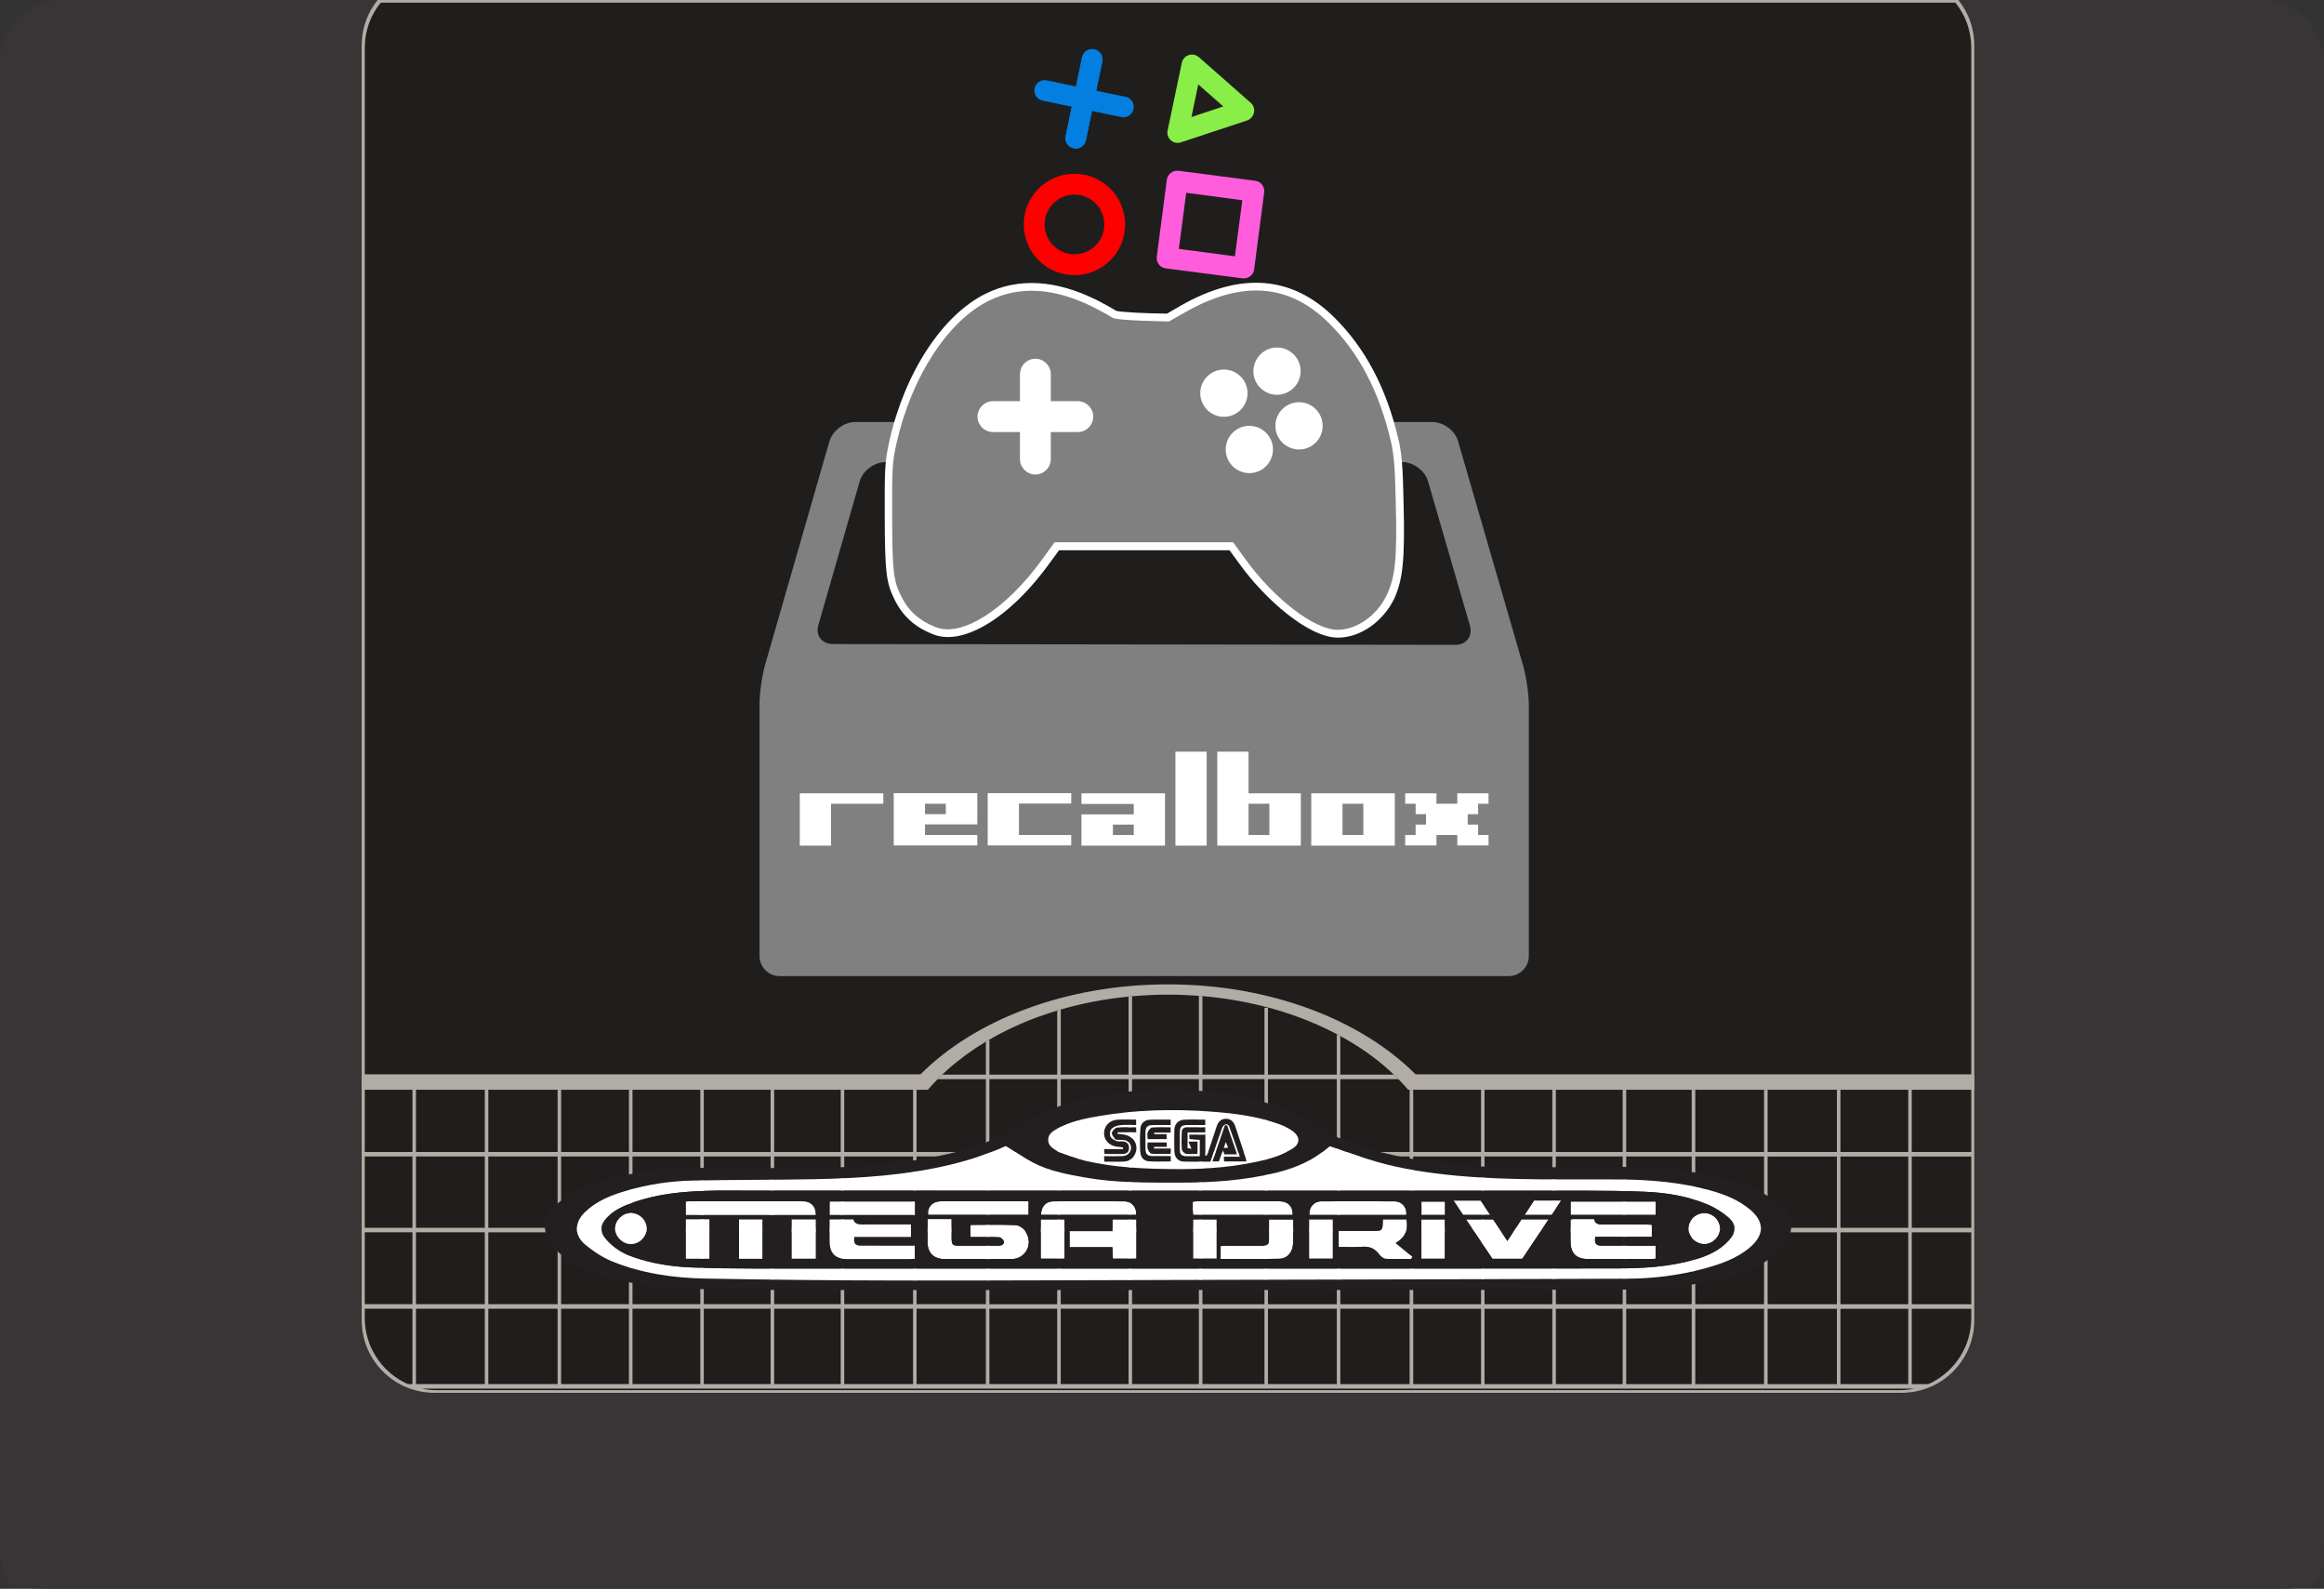 <?xml version="1.0" encoding="UTF-8" standalone="no"?>
<!-- Created with Inkscape (http://www.inkscape.org/) -->

<svg
   xmlns:dc="http://purl.org/dc/elements/1.1/"
   xmlns:cc="http://creativecommons.org/ns#"
   xmlns:rdf="http://www.w3.org/1999/02/22-rdf-syntax-ns#"
   xmlns:svg="http://www.w3.org/2000/svg"
   xmlns="http://www.w3.org/2000/svg"
   xmlns:sodipodi="http://sodipodi.sourceforge.net/DTD/sodipodi-0.dtd"
   xmlns:inkscape="http://www.inkscape.org/namespaces/inkscape"
   id="svg2"
   version="1.1"
   inkscape:version="0.91 r13725"
   xml:space="preserve"
   width="170.34"
   height="116.433"
   viewBox="0 0 170.34 116.433"
   sodipodi:docname="game.svg"><rect x="0" y="0" width="170.34" height="116.433" fill="#333333" stroke="none"/><defs
     id="defs6"><clipPath
       clipPathUnits="userSpaceOnUse"
       id="clipPath16"><path
         d="m 0,93.146 136.272,0 L 136.272,0 0,0 0,93.146 Z"
         id="path18"
         inkscape:connector-curvature="0" /></clipPath><clipPath
       clipPathUnits="userSpaceOnUse"
       id="clipPath40"><path
         d="m 31.948,29.258 73.084,0 0,-11.742 -73.084,0 0,11.742 z"
         id="path42"
         inkscape:connector-curvature="0" /></clipPath></defs><sodipodi:namedview
     pagecolor="#ffffff"
     bordercolor="#666666"
     borderopacity="1"
     objecttolerance="10"
     gridtolerance="10"
     guidetolerance="10"
     inkscape:pageopacity="0"
     inkscape:pageshadow="2"
     inkscape:window-width="1920"
     inkscape:window-height="1027"
     id="namedview4"
     showgrid="false"
     inkscape:zoom="2.0269254"
     inkscape:cx="85.169997"
     inkscape:cy="-40.455362"
     inkscape:window-x="-8"
     inkscape:window-y="-8"
     inkscape:window-maximized="1"
     inkscape:current-layer="g10" /><g
     id="g10"
     inkscape:groupmode="layer"
     inkscape:label="game"
     transform="matrix(1.25,0,0,-1.25,0,116.433)"><g
       id="g12"><g
         id="g14"
         clip-path="url(#clipPath16)"><g
           id="g20"
           transform="translate(132.561,1e-4)"><path
             d="m 0,0 -128.849,0 c -3.712,0 -3.712,0 -3.712,3.712 l 0,85.722 c 0,2.042 1.671,3.712 3.712,3.712 L 0,93.146 c 2.041,0 3.712,-1.67 3.712,-3.712 l 0,-85.722 C 3.712,-0.066 3.712,0 0,0"
             style="fill:#393536;fill-opacity:1;fill-rule:nonzero;stroke:none"
             id="path22"
             inkscape:connector-curvature="0" /></g><g
           id="g24"
           transform="translate(115.77,90.495)"><path
             d="m 0,0 0,-74.764 c 0,-1.605 -0.901,-3.008 -2.223,-3.73 -0.191,-0.102 -0.389,-0.19 -0.594,-0.265 -0.446,-0.159 -0.927,-0.247 -1.425,-0.247 l -86.076,0 c -0.498,0 -0.979,0.088 -1.425,0.247 -0.205,0.075 -0.403,0.163 -0.593,0.265 -1.322,0.722 -2.224,2.125 -2.224,3.73 l 0,74.764 c 0,1 0.35,1.923 0.937,2.651 l 92.686,0 C -0.35,1.923 0,1 0,0"
             style="fill:#201e1d;fill-opacity:1;fill-rule:nonzero;stroke:none"
             id="path26"
             inkscape:connector-curvature="0" /></g><g
           id="g28"
           transform="translate(112.1,25.611)"><path
             d="m 0,0 0,3.648 -0.205,0 0,-3.648 -3.977,0 0,3.648 -0.205,0 0,-3.648 -4.065,0 0,3.648 -0.209,0 0,-3.648 -4.033,0 0,3.648 -0.209,0 0,-3.648 -3.842,0 0,3.648 -0.205,0 0,-3.648 -3.92,0 0,3.648 -0.205,0 0,-3.648 -3.977,0 0,3.648 -0.205,0 0,-3.648 -3.977,0 0,3.648 -0.209,0 0,-3.648 -4.065,0 0,4.27 3.404,0 c -0.084,0.089 -0.173,0.177 -0.265,0.265 l -3.139,0 0,2.263 c -0.067,0.039 -0.134,0.074 -0.205,0.109 l 0,-2.372 -4.037,0 0,3.921 -0.205,0 0,-3.921 -3.637,0 0,4.603 c -0.071,0.003 -0.138,0.01 -0.209,0.014 l 0,-4.617 -3.917,0 0,4.592 c -0.067,-0.003 -0.137,-0.01 -0.205,-0.017 l 0,-4.575 -3.976,0 0,3.818 C -49.97,8.332 -50.041,8.311 -50.108,8.289 l 0,-3.754 -3.977,0 0,2.054 c -0.07,-0.039 -0.138,-0.081 -0.205,-0.12 l 0,-1.934 -2.563,0 c -0.091,-0.088 -0.18,-0.176 -0.265,-0.265 l 2.828,0 0,-4.27 -4.065,0 0,3.648 -0.205,0 0,-3.648 -4.037,0 0,3.648 -0.205,0 0,-3.648 -3.902,0 0,3.648 -0.209,0 0,-3.648 -3.917,0 0,3.648 -0.205,0 0,-3.648 -3.977,0 0,3.648 -0.208,0 0,-3.648 -3.977,0 0,3.648 -0.205,0 0,-3.648 -4.065,0 0,3.648 -0.205,0 0,-3.648 -4.037,0 0,3.648 -0.205,0 0,-3.648 -2.796,0 0,64.739 c 0,0.997 0.346,1.916 0.933,2.641 l 92.333,0 C 3.143,66.655 3.489,65.736 3.489,64.739 L 3.489,0 0,0 Z m 3.489,-4.447 -3.489,0 0,4.182 3.489,0 0,-4.182 z m 0,-4.479 -3.489,0 0,4.214 3.489,0 0,-4.214 z m 0,-0.816 c 0,-1.598 -0.898,-2.998 -2.213,-3.716 -0.102,-0.056 -0.208,-0.106 -0.318,-0.152 l -0.958,0 0,4.419 3.489,0 0,-0.551 z m -3.694,-3.868 -3.977,0 0,4.419 3.977,0 0,-4.419 z m -3.977,13.345 3.977,0 0,-4.182 -3.977,0 0,4.182 z m 3.977,-8.661 -3.977,0 0,4.214 3.977,0 0,-4.214 z m -4.182,-4.684 -4.065,0 0,4.419 4.065,0 0,-4.419 z m -4.065,13.345 4.065,0 0,-4.182 -4.065,0 0,4.182 z m 4.065,-8.661 -4.065,0 0,4.214 4.065,0 0,-4.214 z m -4.274,-4.684 -4.033,0 0,4.419 4.033,0 0,-4.419 z m -4.033,13.345 4.033,0 0,-4.182 -4.033,0 0,4.182 z m 4.033,-8.661 -4.033,0 0,4.214 4.033,0 0,-4.214 z m -4.242,-4.684 -3.842,0 0,4.419 3.842,0 0,-4.419 z m -3.842,13.345 3.842,0 0,-4.182 -3.842,0 0,4.182 z m 3.842,-8.661 -3.842,0 0,4.214 3.842,0 0,-4.214 z m -4.047,-4.684 -3.92,0 0,4.419 3.92,0 0,-4.419 z m -3.92,13.345 3.92,0 0,-4.182 -3.92,0 0,4.182 z m 3.92,-8.661 -3.92,0 0,4.214 3.92,0 0,-4.214 z m -4.125,-4.684 -3.977,0 0,4.419 3.977,0 0,-4.419 z m -3.977,13.345 3.977,0 0,-4.182 -3.977,0 0,4.182 z m 3.977,-8.661 -3.977,0 0,4.214 3.977,0 0,-4.214 z m -4.182,-4.684 -3.977,0 0,4.419 3.977,0 0,-4.419 z m -3.977,13.345 3.977,0 0,-4.182 -3.977,0 0,4.182 z m 3.977,-8.661 -3.977,0 0,4.214 3.977,0 0,-4.214 z m -4.186,-4.684 -4.065,0 0,4.419 4.065,0 0,-4.419 z m -4.065,13.345 4.065,0 0,-4.182 -4.065,0 0,4.182 z m 4.065,-8.661 -4.065,0 0,4.214 4.065,0 0,-4.214 z m -4.27,-4.684 -4.037,0 0,4.419 4.037,0 0,-4.419 z m 0,4.684 -4.037,0 0,4.214 4.037,0 0,-4.214 z m -4.037,13.196 4.037,0 0,-4.27 -4.037,0 0,4.27 z m 4.037,-8.717 -4.037,0 0,4.182 4.037,0 0,-4.182 z m -4.242,-9.163 -3.637,0 0,4.419 3.637,0 0,-4.419 z m 0,4.684 -3.637,0 0,4.214 3.637,0 0,-4.214 z m -3.637,13.196 3.637,0 0,-4.27 -3.637,0 0,4.27 z m 3.637,-8.717 -3.637,0 0,4.182 3.637,0 0,-4.182 z m -3.846,-9.163 -3.917,0 0,4.419 3.917,0 0,-4.419 z m 0,4.684 -3.917,0 0,4.214 3.917,0 0,-4.214 z m -3.917,13.196 3.917,0 0,-4.27 -3.917,0 0,4.27 z m 3.917,-8.717 -3.917,0 0,4.182 3.917,0 0,-4.182 z m -4.122,-9.163 -3.977,0 0,4.419 3.977,0 0,-4.419 z m 0,4.684 -3.977,0 0,4.214 3.977,0 0,-4.214 z m -3.976,13.196 3.977,0 0,-4.27 -3.977,0 0,4.27 z m 3.976,-8.717 -3.977,0 0,4.182 3.977,0 0,-4.182 z m -4.185,-9.163 -3.977,0 0,4.419 3.977,0 0,-4.419 z m 0,4.684 -3.977,0 0,4.214 3.977,0 0,-4.214 z m -3.977,13.196 3.977,0 0,-4.27 -3.977,0 0,4.27 z m 3.977,-8.717 -3.977,0 0,4.182 3.977,0 0,-4.182 z m -4.182,-9.163 -4.065,0 0,4.419 4.065,0 0,-4.419 z m -4.065,13.345 4.065,0 0,-4.182 -4.065,0 0,4.182 z m 4.065,-8.661 -4.065,0 0,4.214 4.065,0 0,-4.214 z m -4.27,-4.684 -4.037,0 0,4.419 4.037,0 0,-4.419 z m -4.037,13.345 4.037,0 0,-4.182 -4.037,0 0,4.182 z m 4.037,-8.661 -4.037,0 0,4.214 4.037,0 0,-4.214 z m -4.242,-4.684 -3.903,0 0,4.419 3.903,0 0,-4.419 z m -3.902,13.345 3.903,0 0,-4.182 -3.903,0 0,4.182 z m 3.902,-8.661 -3.903,0 0,4.214 3.903,0 0,-4.214 z m -4.111,-4.684 -3.917,0 0,4.419 3.917,0 0,-4.419 z m -3.917,13.345 3.917,0 0,-4.182 -3.917,0 0,4.182 z m 3.917,-8.661 -3.917,0 0,4.214 3.917,0 0,-4.214 z m -4.122,-4.684 -3.977,0 0,4.419 3.977,0 0,-4.419 z m -3.977,13.345 3.977,0 0,-4.182 -3.977,0 0,4.182 z m 3.977,-8.661 -3.977,0 0,4.214 3.977,0 0,-4.214 z m -4.185,-4.684 -3.977,0 0,4.419 3.977,0 0,-4.419 z m -3.977,13.345 3.977,0 0,-4.182 -3.977,0 0,4.182 z m 3.977,-8.661 -3.977,0 0,4.214 3.977,0 0,-4.214 z m -4.182,-4.684 -4.065,0 0,4.419 4.065,0 0,-4.419 z m -4.065,13.345 4.065,0 0,-4.182 -4.065,0 0,4.182 z m 4.065,-8.661 -4.065,0 0,4.214 4.065,0 0,-4.214 z m 78.667,-5.041 -85.751,0 c -0.297,0 -0.59,0.032 -0.87,0.092 l 87.49,0 c -0.279,-0.06 -0.572,-0.092 -0.869,-0.092 m -82.937,0.357 -4.037,0 0,4.419 4.037,0 0,-4.419 z m -4.037,13.345 4.037,0 0,-4.182 -4.037,0 0,4.182 z m 4.037,-8.661 -4.037,0 0,4.214 4.037,0 0,-4.214 z m -4.242,4.479 -2.796,0 0,4.182 2.796,0 0,-4.182 z m 0,-4.479 -2.796,0 0,4.214 2.796,0 0,-4.214 z m 0,-4.684 -0.265,0 c -0.11,0.046 -0.216,0.096 -0.318,0.152 -1.315,0.718 -2.213,2.118 -2.213,3.716 l 0,0.551 2.796,0 0,-4.419 z m 90.647,81.145 -92.687,0 c -0.587,-0.728 -0.937,-1.651 -0.937,-2.651 l 0,-74.764 c 0,-1.605 0.902,-3.008 2.224,-3.73 0.191,-0.102 0.389,-0.19 0.594,-0.265 0.445,-0.159 0.926,-0.247 1.424,-0.247 l 86.076,0 c 0.499,0 0.98,0.088 1.425,0.247 0.205,0.075 0.403,0.163 0.594,0.265 1.322,0.722 2.223,2.125 2.223,3.73 l 0,74.764 c 0,1 -0.35,1.923 -0.936,2.651"
             style="fill:#b1ada6;fill-opacity:1;fill-rule:nonzero;stroke:none"
             id="path30"
             inkscape:connector-curvature="0" /></g><g
           id="g32"
           transform="translate(115.77,30.164)"><path
             d="m 0,0 0,-0.905 -33.2,0 c -0.181,0.212 -0.371,0.421 -0.573,0.622 -0.085,0.089 -0.173,0.177 -0.265,0.265 -0.113,0.106 -0.23,0.212 -0.346,0.318 -0.813,0.725 -1.754,1.379 -2.793,1.945 -0.067,0.039 -0.134,0.074 -0.205,0.109 -2.241,1.188 -4.938,1.98 -7.879,2.231 -0.071,0.003 -0.138,0.01 -0.209,0.014 -0.594,0.046 -1.198,0.071 -1.81,0.071 -0.714,0 -1.417,-0.032 -2.107,-0.096 -0.067,-0.003 -0.138,-0.01 -0.205,-0.017 -1.389,-0.135 -2.722,-0.393 -3.977,-0.757 -0.07,-0.021 -0.141,-0.042 -0.208,-0.064 -1.45,-0.431 -2.786,-1.007 -3.977,-1.7 -0.071,-0.039 -0.138,-0.081 -0.205,-0.12 -0.813,-0.488 -1.555,-1.029 -2.216,-1.616 -0.117,-0.106 -0.234,-0.212 -0.347,-0.318 -0.092,-0.088 -0.18,-0.176 -0.265,-0.265 -0.201,-0.201 -0.392,-0.41 -0.573,-0.622 l -33.2,0 0,0.905 32.766,0 c 3.181,3.185 8.494,5.274 14.514,5.274 6.02,0 11.333,-2.089 14.515,-5.274 L 0,0 Z"
             style="fill:#b1ada6;fill-opacity:1;fill-rule:nonzero;stroke:none"
             id="path34"
             inkscape:connector-curvature="0" /></g><g
           id="g36"><g
             id="g38" /><g
             id="g44"><g
               clip-path="url(#clipPath40)"
               id="g46"><g
                 transform="translate(34.325,20.171)"
                 id="g48"><path
                   d="m 0,0 c 0.478,-0.393 1.019,-0.751 1.589,-0.982 1.729,-0.697 3.56,-0.962 5.409,-0.998 3.779,-0.072 7.559,-0.11 11.339,-0.115 6.167,-0.007 12.335,0.024 18.502,0.039 8.072,0.02 16.145,0.035 24.217,0.067 1.528,0.006 3.044,0.187 4.524,0.588 0.971,0.264 1.922,0.58 2.71,1.252 0.836,0.713 0.856,1.487 0.024,2.195 C 67.63,2.629 66.812,2.95 65.961,3.186 64.236,3.665 62.468,3.813 60.687,3.829 57.46,3.857 54.23,3.75 51.009,4.058 c -1.558,0.15 -3.105,0.376 -4.611,0.808 -0.906,0.26 -1.791,0.591 -2.73,0.905 10e-4,0 10e-4,0.001 10e-4,0.001 -0.004,0 -0.043,-0.015 -0.074,-0.041 C 42.697,4.958 41.647,4.502 40.504,4.224 38.623,3.766 36.713,3.639 34.784,3.642 32.948,3.645 31.112,3.62 29.294,3.945 28.258,4.131 27.216,4.314 26.273,4.807 25.729,5.092 25.22,5.442 24.659,5.785 24.673,5.789 24.636,5.782 24.601,5.767 23.567,5.308 22.497,4.958 21.397,4.694 18.798,4.072 16.15,3.902 13.492,3.846 11.077,3.796 8.66,3.817 6.244,3.763 4.939,3.734 3.648,3.534 2.391,3.165 1.507,2.905 0.65,2.57 -0.028,1.912 -0.653,1.305 -0.668,0.549 0,0 m 27.138,6.144 c 0.004,-0.352 0.29,-0.499 0.541,-0.661 0.033,-0.021 0.067,-0.04 0.104,-0.052 0.519,-0.175 1.029,-0.392 1.561,-0.514 1.674,-0.383 3.38,-0.482 5.606,-0.482 1.383,0.008 3.272,0.104 5.114,0.602 0.468,0.127 0.932,0.324 1.351,0.568 0.529,0.31 0.518,0.747 0.008,1.094 -0.229,0.156 -0.487,0.28 -0.748,0.375 C 39.329,7.561 37.918,7.721 36.504,7.82 34.358,7.969 32.219,7.907 30.094,7.542 29.257,7.398 28.424,7.228 27.671,6.807 27.41,6.662 27.134,6.497 27.138,6.144 M 43.012,6.899 C 44.424,6.002 45.997,5.549 47.604,5.206 49.516,4.797 51.459,4.594 53.412,4.562 55.585,4.528 57.76,4.55 59.934,4.568 62.182,4.586 64.415,4.463 66.606,3.921 67.754,3.637 68.862,3.242 69.831,2.534 70.344,2.16 70.73,1.708 70.705,1.023 70.69,0.599 70.499,0.245 70.248,-0.082 c -0.475,-0.619 -1.136,-0.975 -1.821,-1.3 -1.221,-0.58 -2.531,-0.8 -3.852,-0.995 -2.249,-0.331 -4.514,-0.246 -6.772,-0.257 -5.085,-0.025 -10.169,-0.014 -15.254,-0.016 -2.803,-0.002 -5.606,0 -8.409,0 l 0,-0.004 c -6.805,0 -13.611,-0.005 -20.416,0.002 -2.397,0.002 -4.794,0.002 -7.19,0.056 -2.013,0.045 -4.012,0.255 -5.928,0.929 -0.728,0.256 -1.44,0.572 -2.03,1.089 -0.23,0.202 -0.446,0.434 -0.618,0.686 -0.536,0.785 -0.424,1.606 0.298,2.226 0.639,0.548 1.388,0.902 2.174,1.188 1.676,0.611 3.422,0.905 5.19,0.962 2.075,0.067 4.154,0.022 6.231,0.009 2.768,-0.018 5.527,0.104 8.255,0.593 1.937,0.348 3.797,0.906 5.494,1.971 1.709,1.072 3.618,1.619 5.618,1.858 1.618,0.194 3.24,0.214 4.862,0.105 2.473,-0.167 4.82,-0.78 6.932,-2.121"
                   style="fill:#231f20;fill-opacity:1;fill-rule:nonzero;stroke:none"
                   id="path50"
                   inkscape:connector-curvature="0" /></g><g
                 transform="translate(35.552,20.485)"
                 id="g52"><path
                   d="m 0,0 c 0.417,-0.473 0.929,-0.807 1.527,-1.016 1.103,-0.385 2.244,-0.574 3.405,-0.623 1.197,-0.05 2.396,-0.065 3.594,-0.066 8.13,-0.006 16.26,-0.003 24.391,-0.003 l 3.625,0 c 7.57,10e-4 15.14,-0.003 22.709,0.008 1.537,0.003 3.069,0.09 4.562,0.515 0.767,0.219 1.472,0.535 2.015,1.137 0.428,0.474 0.44,0.929 -0.04,1.34 C 65.435,1.594 65.024,1.855 64.597,2.037 63.431,2.534 62.189,2.738 60.93,2.793 59.724,2.845 58.516,2.857 57.308,2.857 41.057,2.862 24.806,2.86 8.555,2.86 7.665,2.86 6.775,2.88 5.887,2.85 4.417,2.801 2.958,2.662 1.559,2.159 0.981,1.951 0.426,1.706 0.006,1.239 -0.372,0.818 -0.375,0.424 0,0 M 23.432,5.471 C 23.993,5.128 24.502,4.778 25.046,4.493 25.99,4 27.031,3.817 28.067,3.631 c 1.818,-0.325 3.654,-0.3 5.49,-0.302 1.929,-0.004 3.839,0.123 5.721,0.581 1.142,0.278 2.192,0.734 3.09,1.507 0.031,0.027 0.07,0.042 0.075,0.042 0,0 -10e-4,-0.002 -0.002,-0.002 C 43.38,5.144 44.265,4.812 45.171,4.553 46.677,4.12 48.224,3.894 49.782,3.744 53.003,3.436 56.233,3.543 59.46,3.515 61.241,3.499 63.009,3.351 64.734,2.873 65.585,2.636 66.403,2.315 67.087,1.732 67.919,1.024 67.9,0.251 67.063,-0.462 66.275,-1.135 65.325,-1.451 64.354,-1.715 62.873,-2.116 61.357,-2.297 59.829,-2.303 51.757,-2.335 43.685,-2.349 35.613,-2.37 29.445,-2.385 23.277,-2.415 17.11,-2.409 c -3.78,0.005 -7.56,0.043 -11.339,0.115 -1.848,0.036 -3.68,0.301 -5.409,0.999 -0.57,0.23 -1.111,0.588 -1.589,0.981 -0.668,0.549 -0.652,1.305 -0.028,1.912 0.678,0.659 1.535,0.993 2.419,1.253 1.257,0.369 2.549,0.569 3.853,0.598 2.416,0.054 4.833,0.033 7.248,0.083 2.658,0.056 5.306,0.226 7.905,0.848 1.101,0.264 2.17,0.615 3.205,1.073 0.034,0.015 0.071,0.022 0.057,0.018"
                   style="fill:#ffffff;fill-opacity:1;fill-rule:nonzero;stroke:none"
                   id="path54"
                   inkscape:connector-curvature="0" /></g><g
                 transform="translate(99.94,20.211)"
                 id="g56"><path
                   d="M 0,0 C -0.495,-0.002 -0.932,0.424 -0.936,0.912 -0.939,1.398 -0.504,1.821 -0.002,1.819 0.504,1.817 0.927,1.396 0.917,0.901 0.908,0.417 0.486,0.002 0,0"
                   style="fill:#ffffff;fill-opacity:1;fill-rule:nonzero;stroke:none"
                   id="path58"
                   inkscape:connector-curvature="0" /></g><path
                 d="m 97.086,21.921 -4.99,0 0,0.786 4.99,0 0,-0.786 z"
                 style="fill:#ffffff;fill-opacity:1;fill-rule:nonzero;stroke:none"
                 id="path60"
                 inkscape:connector-curvature="0" /><g
                 transform="translate(93.475,21.678)"
                 id="g62"><path
                   d="m 0,0 c 0.061,-0.342 0.335,-0.317 0.6,-0.316 0.802,0.002 1.604,0.001 2.405,-0.001 0.123,0 0.246,-0.012 0.379,-0.02 l 0,-0.705 -3.316,0 c -0.063,-0.39 0.034,-0.516 0.378,-0.517 0.917,-0.005 1.835,-0.002 2.753,-0.003 l 0.405,0 0,-0.763 C 3.516,-2.331 3.415,-2.344 3.313,-2.344 c -1.217,-0.001 -2.434,-0.004 -3.651,0 -0.726,0.003 -1.051,0.342 -1.047,1.074 0.002,0.411 0,0.823 0,1.24 0.055,0.013 0.091,0.029 0.127,0.029 C -0.852,0.001 -0.446,0 0,0"
                   style="fill:#ffffff;fill-opacity:1;fill-rule:nonzero;stroke:none"
                   id="path64"
                   inkscape:connector-curvature="0" /></g><g
                 transform="translate(89.952,22.767)"
                 id="g66"><path
                   d="M 0,0 1.592,0 C 1.387,-0.31 1.209,-0.577 1.031,-0.848 l -1.587,0 C -0.35,-0.534 -0.175,-0.266 0,0"
                   style="fill:#ffffff;fill-opacity:1;fill-rule:nonzero;stroke:none"
                   id="path68"
                   inkscape:connector-curvature="0" /></g><g
                 transform="translate(89.219,21.665)"
                 id="g70"><path
                   d="M 0,0 1.589,0 C 1.058,-0.796 0.553,-1.552 0.042,-2.317 l -1.749,0 c -0.507,0.757 -1.014,1.513 -1.548,2.311 l 1.588,0 C -1.41,-0.396 -1.136,-0.81 -0.833,-1.269 -0.54,-0.823 -0.273,-0.415 0,0"
                   style="fill:#ffffff;fill-opacity:1;fill-rule:nonzero;stroke:none"
                   id="path72"
                   inkscape:connector-curvature="0" /></g><g
                 transform="translate(86.818,22.765)"
                 id="g74"><path
                   d="m 0,0 c 0.174,-0.26 0.353,-0.528 0.564,-0.843 l -1.594,0 C -1.196,-0.593 -1.378,-0.317 -1.588,0 L 0,0 Z"
                   style="fill:#ffffff;fill-opacity:1;fill-rule:nonzero;stroke:none"
                   id="path76"
                   inkscape:connector-curvature="0" /></g><path
                 d="m 84.732,21.919 -1.383,0 0,0.784 1.383,0 0,-0.784 z"
                 style="fill:#ffffff;fill-opacity:1;fill-rule:nonzero;stroke:none"
                 id="path78"
                 inkscape:connector-curvature="0" /><path
                 d="m 84.724,19.352 -1.378,0 0,2.307 1.378,0 0,-2.307 z"
                 style="fill:#ffffff;fill-opacity:1;fill-rule:nonzero;stroke:none"
                 id="path80"
                 inkscape:connector-curvature="0" /><g
                 transform="translate(82.471,21.662)"
                 id="g82"><path
                   d="M 0,0 C 0.107,-0.578 -0.034,-1.039 -0.632,-1.388 -0.284,-1.674 0.033,-1.934 0.35,-2.194 0.32,-2.239 0.289,-2.283 0.259,-2.327 c -0.5,0 -1,-0.019 -1.498,0.014 -0.133,0.009 -0.284,0.157 -0.378,0.279 -0.258,0.34 -0.576,0.458 -1,0.423 -0.441,-0.037 -0.886,-0.009 -1.356,-0.009 l 0,0.937 1.424,0 c 0.251,0 0.502,-0.001 0.753,0.001 0.328,0.003 0.389,0.064 0.399,0.384 0.002,0.094 0.009,0.188 0.015,0.298 L 0,0 Z"
                   style="fill:#ffffff;fill-opacity:1;fill-rule:nonzero;stroke:none"
                   id="path84"
                   inkscape:connector-curvature="0" /></g><g
                 transform="translate(81.776,22.716)"
                 id="g86"><path
                   d="m 0,0 c 0.443,-0.004 0.732,-0.361 0.686,-0.799 l -5.682,0 C -5.034,-0.36 -4.747,-0.003 -4.312,0 -2.874,0.013 -1.437,0.013 0,0"
                   style="fill:#ffffff;fill-opacity:1;fill-rule:nonzero;stroke:none"
                   id="path88"
                   inkscape:connector-curvature="0" /></g><path
                 d="m 78.156,19.356 -1.398,0 0,2.307 1.398,0 0,-2.307 z"
                 style="fill:#ffffff;fill-opacity:1;fill-rule:nonzero;stroke:none"
                 id="path90"
                 inkscape:connector-curvature="0" /><g
                 transform="translate(75.833,21.656)"
                 id="g92"><path
                   d="M 0,0 C 0,-0.194 0.001,-0.391 -0.001,-0.588 -0.003,-0.859 -0.008,-1.129 -0.012,-1.4 -0.019,-1.889 -0.331,-2.294 -0.809,-2.305 -1.947,-2.333 -3.086,-2.314 -4.26,-2.314 l 0,0.755 c 0.126,0.007 0.238,0.018 0.35,0.018 0.696,0.002 1.392,-0.001 2.088,0.002 0.323,0.002 0.396,0.073 0.398,0.389 0.005,0.376 0.002,0.751 0.002,1.15 L 0,0 Z"
                   style="fill:#ffffff;fill-opacity:1;fill-rule:nonzero;stroke:none"
                   id="path94"
                   inkscape:connector-curvature="0" /></g><g
                 transform="translate(75.799,21.92)"
                 id="g96"><path
                   d="m 0,0 -5.841,0 c -0.007,0.106 -0.017,0.19 -0.019,0.274 -0.002,0.162 -10e-4,0.324 -10e-4,0.498 0.096,0.013 0.16,0.03 0.224,0.03 1.623,0.001 3.246,0.004 4.869,-0.001 C -0.278,0.8 0.024,0.487 0,0"
                   style="fill:#ffffff;fill-opacity:1;fill-rule:nonzero;stroke:none"
                   id="path98"
                   inkscape:connector-curvature="0" /></g><g
                 transform="translate(71.712,25.705)"
                 id="g100"><path
                   d="m 0,0 c -0.092,-0.247 -0.165,-0.443 -0.241,-0.647 l -0.376,0 c 0.249,0.723 0.489,1.42 0.73,2.116 C 0.155,1.471 0.198,1.472 0.241,1.473 0.434,0.912 0.626,0.35 0.83,-0.241 l -0.755,0 C 0.057,-0.181 0.037,-0.117 0,0 M 0.047,0.138 C 0.144,0.147 0.208,0.152 0.303,0.16 0.255,0.271 0.221,0.349 0.16,0.491 0.111,0.339 0.084,0.255 0.047,0.138"
                   style="fill:#231f20;fill-opacity:1;fill-rule:nonzero;stroke:none"
                   id="path102"
                   inkscape:connector-curvature="0" /></g><g
                 transform="translate(69.548,25.371)"
                 id="g104"><path
                   d="m 0,0 c 0.258,0.003 0.517,0.001 0.795,0.001 l 0,0.946 C 0.606,0.962 0.418,0.977 0.202,0.995 0.197,1.083 0.193,1.161 0.188,1.257 l 0.944,0 0,-1.218 C 1.152,0.034 1.172,0.028 1.193,0.023 1.222,0.082 1.259,0.138 1.28,0.2 1.454,0.711 1.629,1.222 1.792,1.737 1.878,2.008 2.049,2.182 2.328,2.188 2.621,2.192 2.799,2.012 2.89,1.732 3.085,1.126 3.29,0.523 3.489,-0.081 c 0.022,-0.07 0.03,-0.144 0.048,-0.233 l -1.309,0 c -0.004,0.085 -0.007,0.157 -0.012,0.276 l 0.932,0 C 2.927,0.602 2.732,1.182 2.522,1.757 2.501,1.815 2.367,1.886 2.319,1.867 2.236,1.833 2.147,1.745 2.117,1.66 1.92,1.116 1.739,0.566 1.552,0.019 1.515,-0.09 1.472,-0.198 1.425,-0.326 c -0.534,0 -1.065,-0.013 -1.594,0.005 -0.29,0.01 -0.512,0.264 -0.519,0.564 -0.01,0.435 -0.01,0.87 10e-4,1.305 0.008,0.326 0.23,0.565 0.569,0.584 0.403,0.022 0.808,0.005 1.241,0.005 l 0,-0.318 c -0.361,0 -0.708,0.002 -1.053,0 C -0.267,1.815 -0.363,1.721 -0.366,1.39 -0.368,1.052 -0.363,0.714 -0.366,0.375 -0.368,0.125 -0.256,-0.003 0,0"
                   style="fill:#231f20;fill-opacity:1;fill-rule:nonzero;stroke:none"
                   id="path106"
                   inkscape:connector-curvature="0" /></g><g
                 transform="translate(71.759,25.843)"
                 id="g108"><path
                   d="M 0,0 C 0.037,0.117 0.064,0.201 0.113,0.353 0.174,0.211 0.208,0.133 0.256,0.022 0.161,0.014 0.097,0.009 0,0"
                   style="fill:#ffffff;fill-opacity:1;fill-rule:nonzero;stroke:none"
                   id="path110"
                   inkscape:connector-curvature="0" /></g><path
                 d="m 71.344,19.356 -1.389,0 0,2.304 1.389,0 0,-2.304 z"
                 style="fill:#ffffff;fill-opacity:1;fill-rule:nonzero;stroke:none"
                 id="path112"
                 inkscape:connector-curvature="0" /><g
                 transform="translate(69.635,25.837)"
                 id="g114"><path
                   d="M 0,0 C 0.074,-0.012 0.151,-0.024 0.228,-0.036 0.168,0.106 0.117,0.226 0.05,0.385 l 0.534,0 0,-0.731 c -0.24,0 -0.471,-0.027 -0.69,0.014 -0.095,0.017 -0.224,0.17 -0.232,0.27 -0.028,0.334 -0.016,0.673 -0.003,1.009 0.007,0.178 0.114,0.278 0.303,0.276 C 0.309,1.219 0.654,1.222 1.037,1.222 l 0,-0.301 L 0,0.921 0,0 Z"
                   style="fill:#231f20;fill-opacity:1;fill-rule:nonzero;stroke:none"
                   id="path116"
                   inkscape:connector-curvature="0" /></g><g
                 transform="translate(68.652,25.812)"
                 id="g118"><path
                   d="m 0,0 0,-0.315 c -0.39,0 -0.772,-0.017 -1.15,0.013 -0.077,0.007 -0.167,0.178 -0.205,0.29 -0.035,0.102 -0.007,0.226 -0.007,0.369 l 1.115,0 c 0.005,-0.074 0.009,-0.145 0.015,-0.256 l -0.747,0 C -0.98,0.067 -0.98,0.034 -0.981,0 L 0,0 Z"
                   style="fill:#231f20;fill-opacity:1;fill-rule:nonzero;stroke:none"
                   id="path120"
                   inkscape:connector-curvature="0" /></g><g
                 transform="translate(68.642,26.746)"
                 id="g122"><path
                   d="m 0,0 -0.961,0 c 0.001,-0.03 0.001,-0.059 0.002,-0.089 l 0.718,0 c 0.006,-0.11 0.01,-0.187 0.015,-0.29 l -1.124,0 c 0,0.163 -0.035,0.301 0.009,0.406 0.046,0.11 0.16,0.262 0.256,0.271 C -0.734,0.33 -0.377,0.311 0,0.311 L 0,0 Z"
                   style="fill:#231f20;fill-opacity:1;fill-rule:nonzero;stroke:none"
                   id="path124"
                   inkscape:connector-curvature="0" /></g><g
                 transform="translate(67.168,25.766)"
                 id="g126"><path
                   d="m 0,0 c 0.003,-0.256 0.132,-0.39 0.396,-0.389 0.355,0.003 0.71,0.001 1.086,0.001 l 0,-0.32 c -0.44,0 -0.863,-0.021 -1.284,0.006 -0.29,0.019 -0.492,0.236 -0.507,0.543 -0.023,0.452 -0.021,0.907 0.008,1.358 0.02,0.319 0.227,0.517 0.546,0.536 0.402,0.024 0.806,0.006 1.231,0.006 l 0,-0.316 C 1.129,1.425 0.794,1.427 0.459,1.424 0.102,1.421 -0.001,1.319 -0.004,0.955 -0.007,0.637 -0.005,0.318 0,0"
                   style="fill:#231f20;fill-opacity:1;fill-rule:nonzero;stroke:none"
                   id="path128"
                   inkscape:connector-curvature="0" /></g><g
                 transform="translate(66.636,21.661)"
                 id="g130"><path
                   d="m 0,0 0,-2.304 -1.381,0 c -0.01,0.214 -0.019,0.422 -0.03,0.67 l -2.508,0 0,0.943 2.516,0 0,0.691 L 0,0 Z"
                   style="fill:#ffffff;fill-opacity:1;fill-rule:nonzero;stroke:none"
                   id="path132"
                   inkscape:connector-curvature="0" /></g><g
                 transform="translate(65.812,26.319)"
                 id="g134"><path
                   d="m 0,0 c -0.087,0.002 -0.174,-0.003 -0.26,0.003 -0.057,0.005 -0.139,0.005 -0.163,0.039 -0.081,0.119 -0.213,0.265 -0.191,0.374 0.025,0.123 0.188,0.293 0.305,0.306 0.361,0.04 0.728,0.015 1.112,0.015 0.005,-0.095 0.009,-0.166 0.015,-0.29 l -1.095,0 C -0.28,0.418 -0.283,0.389 -0.285,0.361 -0.176,0.347 -0.067,0.332 0.043,0.32 0.516,0.266 0.83,-0.057 0.828,-0.488 0.825,-0.895 0.527,-1.247 0.125,-1.269 c -0.384,-0.022 -0.769,-0.005 -1.181,-0.005 -0.006,0.109 -0.011,0.198 -0.019,0.328 0.379,0 0.735,-0.01 1.088,0.003 0.299,0.011 0.497,0.227 0.488,0.499 C 0.492,-0.179 0.298,-0.008 0,0"
                   style="fill:#231f20;fill-opacity:1;fill-rule:nonzero;stroke:none"
                   id="path136"
                   inkscape:connector-curvature="0" /></g><g
                 transform="translate(61.04,21.924)"
                 id="g138"><path
                   d="m 0,0 c 0.009,0.48 0.277,0.791 0.719,0.794 1.389,0.011 2.778,0.011 4.168,0 C 5.324,0.79 5.615,0.446 5.587,0 L 0,0 Z"
                   style="fill:#ffffff;fill-opacity:1;fill-rule:nonzero;stroke:none"
                   id="path140"
                   inkscape:connector-curvature="0" /></g><g
                 transform="translate(65.117,26.515)"
                 id="g142"><path
                   d="m 0,0 c 0.054,-0.121 0.228,-0.212 0.368,-0.264 0.12,-0.045 0.271,0.003 0.402,-0.023 0.2,-0.039 0.332,-0.176 0.324,-0.385 -0.007,-0.206 -0.133,-0.347 -0.349,-0.353 -0.356,-0.01 -0.713,-0.003 -1.097,-0.003 -0.009,0.097 -0.016,0.175 -0.027,0.295 l 1.109,0 c 0.003,0.029 0.006,0.06 0.01,0.089 -0.091,0.015 -0.181,0.038 -0.273,0.042 -0.48,0.02 -0.837,0.345 -0.845,0.776 -0.009,0.445 0.319,0.794 0.8,0.819 0.355,0.018 0.71,0.003 1.081,0.003 l 0,-0.32 C 1.183,0.676 0.864,0.701 0.552,0.666 0.375,0.647 0.17,0.568 0.053,0.444 -0.034,0.354 -0.055,0.122 0,0"
                   style="fill:#231f20;fill-opacity:1;fill-rule:nonzero;stroke:none"
                   id="path144"
                   inkscape:connector-curvature="0" /></g><g
                 transform="translate(69.275,24.606)"
                 id="g146"><path
                   d="m 0,0 c -2.226,0.001 -3.932,0.099 -5.607,0.482 -0.531,0.122 -1.041,0.339 -1.561,0.514 -0.036,0.012 -0.07,0.031 -0.103,0.052 -0.251,0.163 -0.537,0.309 -0.541,0.661 -0.004,0.353 0.272,0.518 0.533,0.664 0.752,0.42 1.586,0.59 2.423,0.734 2.124,0.365 4.264,0.427 6.409,0.278 C 2.968,3.286 4.378,3.127 5.725,2.639 5.986,2.544 6.244,2.42 6.473,2.265 6.982,1.917 6.994,1.48 6.465,1.171 6.046,0.926 5.582,0.729 5.113,0.603 3.272,0.104 1.383,0.008 0,0 M -3.45,0.77 C -3.804,0.757 -4.159,0.767 -4.539,0.767 c 0.008,-0.13 0.013,-0.219 0.02,-0.328 0.411,0 0.797,-0.017 1.18,0.005 0.402,0.022 0.701,0.374 0.703,0.781 0.002,0.431 -0.312,0.754 -0.785,0.808 -0.109,0.012 -0.219,0.027 -0.328,0.041 0.002,0.028 0.005,0.057 0.008,0.086 l 1.095,0 C -2.652,2.284 -2.656,2.355 -2.66,2.45 -3.044,2.45 -3.412,2.475 -3.772,2.435 -3.89,2.422 -4.052,2.252 -4.077,2.129 -4.099,2.02 -3.968,1.874 -3.887,1.755 -3.863,1.721 -3.78,1.721 -3.724,1.716 -3.638,1.71 -3.551,1.715 -3.464,1.713 -3.166,1.705 -2.971,1.534 -2.963,1.269 -2.953,0.997 -3.152,0.781 -3.45,0.77 m -1.06,0.111 c 0.384,0 0.74,-0.008 1.096,0.002 0.217,0.006 0.342,0.147 0.349,0.354 0.009,0.208 -0.123,0.345 -0.324,0.385 -0.13,0.025 -0.281,-0.022 -0.401,0.023 -0.141,0.051 -0.315,0.142 -0.369,0.263 -0.054,0.123 -0.033,0.354 0.053,0.445 0.117,0.123 0.323,0.202 0.5,0.221 0.312,0.035 0.63,0.01 0.95,0.01 l 0,0.32 c -0.37,0 -0.726,0.015 -1.08,-0.003 C -4.217,2.876 -4.546,2.527 -4.537,2.083 -4.528,1.652 -4.172,1.327 -3.692,1.307 -3.6,1.303 -3.51,1.279 -3.419,1.265 -3.423,1.235 -3.425,1.205 -3.429,1.175 l -1.108,0 C -4.526,1.056 -4.519,0.977 -4.51,0.881 m 2.403,0.279 c -0.005,0.318 -0.007,0.637 -0.004,0.955 0.003,0.363 0.106,0.466 0.463,0.469 0.335,0.003 0.671,0 1.017,0 l 0,0.316 C -1.056,2.9 -1.46,2.918 -1.862,2.895 -2.181,2.876 -2.388,2.678 -2.408,2.359 -2.437,1.907 -2.439,1.453 -2.416,1.001 -2.401,0.693 -2.199,0.476 -1.908,0.458 -1.488,0.431 -1.064,0.451 -0.625,0.451 l 0,0.321 c -0.376,0 -0.731,0.001 -1.086,-0.001 -0.264,-0.002 -0.392,0.132 -0.396,0.389 m 0.122,0.403 c 0,-0.143 -0.028,-0.267 0.007,-0.369 0.038,-0.112 0.128,-0.283 0.205,-0.29 0.378,-0.03 0.76,-0.013 1.15,-0.013 l 0,0.315 -0.981,0 c 0.001,0.034 0.001,0.067 0.002,0.101 l 0.747,0 c -0.006,0.111 -0.01,0.181 -0.015,0.256 l -1.115,0 z m 0.011,0.604 C -2.018,2.062 -1.983,1.924 -1.983,1.761 l 1.124,0 c -0.005,0.103 -0.009,0.18 -0.015,0.29 l -0.718,0 C -1.593,2.081 -1.593,2.11 -1.594,2.14 l 0.961,0 0,0.311 C -1.01,2.451 -1.367,2.47 -1.718,2.438 -1.814,2.429 -1.928,2.277 -1.974,2.167 M -0.415,1.008 C -0.408,0.708 -0.187,0.454 0.104,0.444 0.633,0.426 1.164,0.439 1.698,0.439 1.745,0.567 1.787,0.675 1.824,0.784 2.012,1.331 2.193,1.881 2.389,2.425 2.42,2.51 2.509,2.598 2.592,2.632 2.639,2.651 2.773,2.58 2.794,2.522 3.005,1.947 3.2,1.367 3.42,0.727 l -0.931,0 C 2.494,0.608 2.497,0.536 2.501,0.451 l 1.309,0 C 3.792,0.54 3.784,0.614 3.761,0.684 3.562,1.288 3.358,1.891 3.163,2.497 3.072,2.777 2.894,2.957 2.601,2.953 2.322,2.947 2.151,2.773 2.065,2.502 1.902,1.987 1.726,1.476 1.553,0.965 1.532,0.903 1.495,0.847 1.465,0.788 1.445,0.794 1.425,0.799 1.404,0.804 l 0,1.218 -0.943,0 C 0.466,1.926 0.47,1.848 0.475,1.76 0.69,1.743 0.878,1.727 1.068,1.712 l 0,-0.946 C 0.789,0.766 0.531,0.768 0.273,0.765 0.016,0.762 -0.096,0.89 -0.093,1.14 c 0.003,0.339 -0.003,0.677 0,1.016 0.003,0.33 0.098,0.424 0.435,0.428 0.346,0.003 0.692,0 1.054,0 l 0,0.318 C 0.963,2.902 0.557,2.92 0.154,2.897 -0.184,2.878 -0.406,2.639 -0.414,2.313 -0.425,1.878 -0.425,1.443 -0.415,1.008 M 0.022,1.169 C 0.03,1.069 0.16,0.916 0.254,0.899 0.473,0.858 0.704,0.885 0.944,0.885 l 0,0.731 -0.534,0 C 0.477,1.457 0.528,1.337 0.588,1.195 0.511,1.207 0.434,1.219 0.36,1.231 l 0,0.921 1.037,0 0,0.301 C 1.015,2.453 0.669,2.45 0.323,2.454 0.133,2.456 0.027,2.356 0.02,2.178 0.006,1.842 -0.006,1.503 0.022,1.169 m 1.798,-0.718 0.376,0 C 2.272,0.656 2.345,0.852 2.437,1.099 2.473,0.982 2.494,0.918 2.512,0.858 l 0.754,0 C 3.063,1.449 2.871,2.011 2.678,2.572 2.635,2.571 2.592,2.569 2.549,2.568 2.309,1.871 2.069,1.175 1.82,0.451"
                   style="fill:#ffffff;fill-opacity:1;fill-rule:nonzero;stroke:none"
                   id="path148"
                   inkscape:connector-curvature="0" /></g><path
                 d="m 62.421,19.355 -1.397,0 0,2.304 1.397,0 0,-2.304 z"
                 style="fill:#ffffff;fill-opacity:1;fill-rule:nonzero;stroke:none"
                 id="path150"
                 inkscape:connector-curvature="0" /><g
                 transform="translate(60.311,22.723)"
                 id="g152"><path
                   d="m 0,0 0,-0.798 -5.893,0 c -0.051,0.456 0.257,0.788 0.746,0.796 C -4.586,0.006 -4.025,0 -3.465,0 L -0.362,0 0,0 Z"
                   style="fill:#ffffff;fill-opacity:1;fill-rule:nonzero;stroke:none"
                   id="path154"
                   inkscape:connector-curvature="0" /></g><g
                 transform="translate(55.8,20.602)"
                 id="g156"><path
                   d="m 0,0 c 0.002,-0.443 0.044,-0.485 0.476,-0.486 0.714,0 1.429,0 2.144,0 0.058,0 0.116,-0.001 0.174,0.003 0.166,0.012 0.305,0.093 0.261,0.265 C 3.03,-0.122 2.886,0.003 2.79,0.009 2.357,0.034 1.921,0.021 1.487,0.021 l -0.384,0 0,0.678 c 0.016,0.013 0.03,0.035 0.044,0.035 0.859,0 1.718,0.025 2.575,-0.012 C 4.19,0.701 4.554,0.171 4.523,-0.327 4.493,-0.838 4.079,-1.256 3.56,-1.265 2.797,-1.277 2.034,-1.269 1.272,-1.269 c -0.571,-0.001 -1.14,-0.005 -1.71,0.002 -0.613,0.006 -0.971,0.371 -0.973,0.975 -10e-4,0.442 0,0.884 0,1.37 l 0.704,0 0.707,0 C 0,0.705 -0.001,0.352 0,0"
                   style="fill:#ffffff;fill-opacity:1;fill-rule:nonzero;stroke:none"
                   id="path158"
                   inkscape:connector-curvature="0" /></g><path
                 d="m 41.596,21.666 -1.377,0 0,-2.312 1.377,0 0,2.312 z m 3.107,-0.01 -1.369,0 0,-2.306 1.369,0 0,2.306 z m 3.124,0.262 c 0.022,0.49 -0.283,0.803 -0.788,0.803 -2.193,0.004 -4.386,0.002 -6.579,0.001 -0.075,0 -0.149,-0.015 -0.24,-0.023 l 0,-0.781 7.607,0 z m 0.007,-0.262 -1.41,0 0,-2.301 1.41,0 0,2.301 z m 5.808,1.046 -4.986,0 0,-0.781 4.986,0 0,0.781 z m 8.779,-1.043 -1.397,0 0,-2.304 1.397,0 0,2.304 z m 4.206,0.265 c 0.027,0.445 -0.263,0.79 -0.701,0.793 -1.389,0.011 -2.778,0.011 -4.167,0.001 -0.442,-0.004 -0.71,-0.315 -0.719,-0.794 l 5.587,0 z m 4.717,-0.264 -1.389,0 0,-2.304 1.389,0 0,2.304 z m 4.489,-0.592 c 0.001,0.197 0,0.395 0,0.588 l -1.422,0 c 0,-0.399 0.003,-0.774 -0.001,-1.149 -0.003,-0.317 -0.076,-0.388 -0.399,-0.39 -0.696,-0.003 -1.392,0 -2.088,-0.001 -0.112,-0.001 -0.224,-0.012 -0.35,-0.019 l 0,-0.755 c 1.174,0 2.313,-0.019 3.451,0.009 0.479,0.012 0.79,0.416 0.797,0.906 0.004,0.27 0.009,0.541 0.012,0.811 m 2.323,0.595 -1.398,0 0,-2.307 1.398,0 0,2.307 z m 6.568,-0.004 -1.378,0 0,-2.307 1.378,0 0,2.307 z m 0.008,1.044 -1.383,0 0,-0.784 1.383,0 0,0.784 z m 6.077,-1.038 -1.59,0 c -0.272,-0.415 -0.54,-0.823 -0.833,-1.269 -0.303,0.459 -0.576,0.873 -0.833,1.263 l -1.589,0 c 0.535,-0.798 1.042,-1.554 1.548,-2.311 l 1.749,0 c 0.511,0.765 1.016,1.521 1.548,2.317 m 0.174,0.255 c 0.179,0.27 0.356,0.537 0.561,0.847 l -1.592,0 c -0.174,-0.266 -0.35,-0.534 -0.555,-0.847 l 1.586,0 z m 6.103,0.787 -4.99,0 0,-0.786 4.99,0 0,0.786 z M 49.707,19.334 c 1.209,-0.003 2.417,-0.001 3.625,0 0.103,0 0.205,0.012 0.306,0.018 l 0,0.764 -0.371,0 c -0.928,0.001 -1.856,-0.002 -2.784,0.002 -0.342,0.002 -0.44,0.125 -0.39,0.515 l 3.322,0 0,0.729 -0.404,0 c -0.812,0 -1.624,0.004 -2.437,-0.002 -0.249,-0.002 -0.464,0.029 -0.538,0.298 l -1.389,0 c 0,-0.436 0.002,-0.849 0,-1.262 -0.002,-0.724 0.328,-1.06 1.06,-1.062 m 4.682,0.976 c 0.002,-0.604 0.36,-0.968 0.973,-0.975 0.57,-0.007 1.139,-0.002 1.709,-0.002 0.763,0 1.526,-0.007 2.289,0.005 0.518,0.008 0.933,0.426 0.963,0.938 0.031,0.497 -0.333,1.027 -0.801,1.048 -0.857,0.038 -1.716,0.013 -2.575,0.013 -0.014,0 -0.028,-0.022 -0.044,-0.036 l 0,-0.677 0.384,0 c 0.434,-10e-4 0.87,0.012 1.303,-0.013 0.096,-0.005 0.24,-0.131 0.265,-0.226 0.044,-0.173 -0.095,-0.254 -0.261,-0.266 -0.058,-0.004 -0.116,-0.002 -0.174,-0.002 -0.715,-0.001 -1.43,-0.001 -2.144,0 -0.433,0 -0.474,0.043 -0.476,0.485 -10e-4,0.352 0,0.705 0,1.078 l -0.707,0 -0.704,0 c 0,-0.486 -0.001,-0.928 0,-1.37 m 0.029,1.615 5.893,0 0,0.798 -0.362,0 -3.103,0 c -0.561,0 -1.122,0.006 -1.682,-0.002 -0.489,-0.008 -0.797,-0.34 -0.746,-0.796 m 10.807,-1.898 c 0.011,-0.248 0.02,-0.456 0.03,-0.67 l 1.381,0 0,2.304 -1.403,0 0,-0.692 -2.516,0 0,-0.942 2.508,0 z m 4.732,1.893 5.842,0 c 0.024,0.486 -0.279,0.8 -0.768,0.801 -1.623,0.005 -3.246,0.002 -4.869,0 -0.064,0 -0.129,-0.016 -0.224,-0.029 0,-0.174 -0.001,-0.336 10e-4,-0.498 0.002,-0.085 0.012,-0.169 0.018,-0.274 M 37.003,20.211 c 0.487,0.003 0.914,0.426 0.917,0.908 0.003,0.498 -0.424,0.914 -0.934,0.911 -0.49,-0.003 -0.913,-0.418 -0.917,-0.9 -0.004,-0.487 0.438,-0.922 0.934,-0.919 m 42.85,-0.16 c 0.424,0.036 0.743,-0.083 1.001,-0.423 0.093,-0.122 0.244,-0.27 0.377,-0.279 0.498,-0.033 0.999,-0.014 1.499,-0.014 0.03,0.044 0.06,0.089 0.091,0.133 -0.317,0.26 -0.634,0.521 -0.982,0.807 0.598,0.348 0.739,0.809 0.632,1.387 l -1.382,0 c -0.006,-0.11 -0.014,-0.203 -0.016,-0.297 -0.01,-0.321 -0.071,-0.382 -0.398,-0.385 -0.252,-0.002 -0.503,-0.001 -0.754,-0.001 l -1.424,0 0,-0.936 c 0.471,0 0.916,-0.029 1.356,0.008 m 2.608,1.866 c 0.047,0.438 -0.243,0.795 -0.685,0.799 -1.438,0.013 -2.875,0.013 -4.312,0 -0.435,-0.003 -0.722,-0.36 -0.684,-0.799 l 5.681,0 z m 3.327,0.004 1.594,0 c -0.21,0.315 -0.39,0.583 -0.564,0.844 l -1.587,0 c 0.209,-0.317 0.392,-0.594 0.557,-0.844 m 7.349,-2.587 c 1.217,-0.004 2.435,-0.001 3.652,0 0.101,0 0.202,0.013 0.29,0.019 l 0,0.763 -0.405,0 c -0.918,0.001 -1.835,-0.002 -2.753,0.003 -0.344,0.001 -0.44,0.127 -0.378,0.516 l 3.316,0 0,0.706 c -0.132,0.007 -0.255,0.02 -0.378,0.02 -0.802,0.002 -1.604,0.002 -2.406,10e-4 -0.265,-10e-4 -0.539,-0.026 -0.6,0.316 -0.446,0 -0.852,0 -1.257,-0.001 -0.036,0 -0.073,-0.017 -0.128,-0.029 0,-0.417 0.002,-0.829 0,-1.241 -0.003,-0.732 0.321,-1.07 1.047,-1.073 m 3.345,3.944 c 1.259,-0.055 2.501,-0.258 3.667,-0.756 0.427,-0.182 0.838,-0.443 1.191,-0.745 0.48,-0.411 0.468,-0.866 0.04,-1.339 -0.543,-0.603 -1.248,-0.919 -2.015,-1.137 C 97.872,18.875 96.34,18.788 94.803,18.785 87.234,18.774 79.664,18.779 72.095,18.777 l -3.626,0 c -8.13,0 -16.261,-0.003 -24.391,0.003 -1.198,10e-4 -2.397,0.017 -3.594,0.066 -1.161,0.049 -2.302,0.238 -3.405,0.623 -0.598,0.209 -1.11,0.543 -1.527,1.016 -0.375,0.424 -0.372,0.819 0.006,1.239 0.42,0.467 0.975,0.713 1.553,0.92 1.399,0.503 2.858,0.642 4.328,0.691 0.888,0.03 1.778,0.01 2.668,0.01 16.251,0.001 32.502,0.002 48.753,-0.002 1.208,0 2.416,-0.013 3.622,-0.065 m 3.458,-3.067 c 0.486,0.002 0.908,0.417 0.917,0.901 0.01,0.494 -0.413,0.916 -0.919,0.918 -0.502,0.002 -0.937,-0.421 -0.933,-0.907 0.003,-0.488 0.441,-0.915 0.935,-0.912"
                 style="fill:#231f20;fill-opacity:1;fill-rule:nonzero;stroke:none"
                 id="path160"
                 inkscape:connector-curvature="0" /><path
                 d="m 53.642,21.921 -4.986,0 0,0.781 4.986,0 0,-0.781 z"
                 style="fill:#ffffff;fill-opacity:1;fill-rule:nonzero;stroke:none"
                 id="path162"
                 inkscape:connector-curvature="0" /><g
                 transform="translate(50.093,20.633)"
                 id="g164"><path
                   d="m 0,0 c -0.05,-0.39 0.048,-0.513 0.39,-0.515 0.928,-0.004 1.856,-0.001 2.784,-0.002 l 0.371,0 0,-0.764 C 3.444,-1.287 3.342,-1.299 3.239,-1.299 c -1.208,-0.002 -2.416,-0.003 -3.625,0 -0.732,0.002 -1.062,0.338 -1.06,1.062 0.002,0.413 0,0.826 0,1.262 l 1.389,0 C 0.017,0.756 0.232,0.725 0.481,0.727 1.294,0.733 2.106,0.729 2.918,0.729 l 0.404,0 L 3.322,0 0,0 Z"
                   style="fill:#ffffff;fill-opacity:1;fill-rule:nonzero;stroke:none"
                   id="path166"
                   inkscape:connector-curvature="0" /></g><path
                 d="m 47.834,19.355 -1.41,0 0,2.301 1.41,0 0,-2.301 z"
                 style="fill:#ffffff;fill-opacity:1;fill-rule:nonzero;stroke:none"
                 id="path168"
                 inkscape:connector-curvature="0" /><g
                 transform="translate(47.827,21.918)"
                 id="g170"><path
                   d="m 0,0 -7.607,0 0,0.781 c 0.091,0.009 0.165,0.023 0.24,0.023 2.193,0.001 4.386,0.003 6.579,-0.001 C -0.284,0.803 0.022,0.49 0,0"
                   style="fill:#ffffff;fill-opacity:1;fill-rule:nonzero;stroke:none"
                   id="path172"
                   inkscape:connector-curvature="0" /></g><path
                 d="m 44.703,19.349 -1.369,0 0,2.306 1.369,0 0,-2.306 z"
                 style="fill:#ffffff;fill-opacity:1;fill-rule:nonzero;stroke:none"
                 id="path174"
                 inkscape:connector-curvature="0" /><path
                 d="m 41.596,19.353 -1.377,0 0,2.312 1.377,0 0,-2.312 z"
                 style="fill:#ffffff;fill-opacity:1;fill-rule:nonzero;stroke:none"
                 id="path176"
                 inkscape:connector-curvature="0" /><g
                 transform="translate(36.986,22.03)"
                 id="g178"><path
                   d="M 0,0 C 0.51,0.003 0.937,-0.412 0.934,-0.911 0.931,-1.393 0.504,-1.816 0.017,-1.819 -0.479,-1.822 -0.921,-1.387 -0.917,-0.9 -0.913,-0.418 -0.49,-0.003 0,0"
                   style="fill:#ffffff;fill-opacity:1;fill-rule:nonzero;stroke:none"
                   id="path180"
                   inkscape:connector-curvature="0" /></g></g></g></g></g></g><g
       id="g4379"
       transform="matrix(0.08,0,0,-0.08,35.896,78.436)"><path
         style="fill:#ff0000"
         inkscape:connector-curvature="0"
         id="path9"
         d="m 338.831,17.757 c -20.411,0 -37.15,-16.593 -37.15,-37.15 0,-20.557 16.593,-37.15 37.15,-37.15 20.411,0 37.15,16.593 37.15,37.15 0,20.557 -16.593,37.15 -37.15,37.15 z m 0,-59.029 c -12.041,0 -21.879,9.838 -21.879,21.879 0,12.041 9.838,21.879 21.879,21.879 12.041,0 21.879,-9.838 21.879,-21.879 0,-12.041 -9.838,-21.879 -21.879,-21.879 z"
         class="st0" /><path
         style="fill:#ff5ddc"
         inkscape:connector-curvature="0"
         id="path11"
         d="m 463.057,20.106 c -0.294,0 -0.734,0 -1.028,0 l -56.386,-7.342 C 403.587,12.471 401.825,11.443 400.65,9.828 399.476,8.212 398.888,6.157 399.182,4.248 l 7.342,-56.386 c 0.587,-4.111 4.405,-7.048 8.517,-6.608 l 56.386,7.342 c 2.056,0.294 3.818,1.322 4.993,2.937 1.175,1.615 1.762,3.671 1.468,5.58 l -7.342,56.386 c -0.441,3.818 -3.671,6.608 -7.489,6.608 z m -47.723,-21.585 41.115,5.433 5.433,-41.115 -41.115,-5.433 -5.433,41.115 z"
         class="st1" /><path
         style="fill:#027fe1"
         inkscape:connector-curvature="0"
         id="path13"
         d="m 339.859,-75.045 c -0.587,0 -1.028,0 -1.615,-0.147 -4.111,-0.881 -6.755,-4.846 -5.874,-8.957 l 12.041,-57.708 c 0.881,-4.112 4.846,-6.755 8.957,-5.874 4.112,0.881 6.755,4.846 5.874,8.957 l -12.041,57.708 c -0.587,3.524 -3.818,6.02 -7.342,6.02 z"
         class="st2" /><path
         style="fill:#027fe1"
         inkscape:connector-curvature="0"
         id="path15"
         d="m 339.859,-75.045 c -0.587,0 -1.028,0 -1.615,-0.147 -4.111,-0.881 -6.755,-4.846 -5.874,-8.957 l 12.041,-57.708 c 0.881,-4.112 4.846,-6.755 8.957,-5.874 4.112,0.881 6.755,4.846 5.874,8.957 l -12.041,57.708 c -0.587,3.524 -3.818,6.02 -7.342,6.02 z"
         class="st2" /><path
         style="fill:#027fe1"
         inkscape:connector-curvature="0"
         id="path17"
         d="m 374.807,-97.952 c -0.587,0 -1.028,0 -1.615,-0.147 l -57.708,-12.041 c -4.111,-0.881 -6.755,-4.846 -5.874,-8.957 0.881,-4.111 4.846,-6.755 8.957,-5.874 l 57.708,12.041 c 4.111,0.881 6.755,4.846 5.874,8.957 -0.734,3.524 -3.818,6.02 -7.342,6.02 z"
         class="st2" /><path
         style="fill:#8aee49"
         inkscape:connector-curvature="0"
         id="path19"
         d="m 414.453,-79.157 c -1.909,0 -3.671,-0.734 -4.993,-1.909 -2.056,-1.762 -2.937,-4.552 -2.349,-7.195 l 10.426,-49.632 c 0.587,-2.643 2.496,-4.846 4.993,-5.58 2.496,-0.881 5.433,-0.294 7.489,1.468 l 38.031,33.479 c 2.056,1.762 2.937,4.552 2.349,7.195 -0.587,2.643 -2.496,4.846 -4.993,5.727 l -48.457,16.005 c -1.028,0.294 -1.762,0.441 -2.496,0.441 z m 15.124,-42.877 -4.993,23.935 23.347,-7.782 -18.355,-16.152 z"
         class="st3" /><path
         style="fill:#808080"
         inkscape:connector-curvature="0"
         id="path21"
         d="M 667.75,304.093 620.028,139.487 c -2.203,-7.782 -10.719,-14.097 -18.795,-14.097 l -423.19,0 c -8.076,0 -16.446,6.314 -18.795,14.097 L 112.111,303.212 C 109.909,310.995 108,323.916 108,331.993 l 0,184.724 c 0,8.076 6.608,14.684 14.684,14.684 l 534.494,0 c 8.076,0 14.684,-6.608 14.684,-14.684 l 0,-183.842 c 0,-8.076 -1.909,-20.998 -4.111,-28.78 z M 617.972,288.675 161.743,288.088 c -8.076,0 -12.922,-6.314 -10.572,-14.097 L 181.42,168.854 c 2.203,-7.782 10.719,-14.097 18.795,-14.097 l 378.992,0 c 8.076,0 16.593,6.314 18.795,14.097 l 30.689,105.724 c 2.203,7.782 -2.643,14.097 -10.719,14.097 z"
         class="st4" /><path
         style="fill:#ffffff"
         d="m 160.422,435.808 -22.907,0 0,-38.325 61.232,0 0,7.636 -38.325,0 0,30.689 0,0 z"
         class="st5"
         inkscape:connector-curvature="0"
         id="path3079_4_" /><path
         style="fill:#ffffff"
         d="m 229.289,428.025 38.325,0 0,7.636 -61.232,0 0,-38.325 61.232,0 0,22.907 -38.325,0 0,7.782 z m 0,-15.271 15.271,0 0,-7.636 -15.271,0 0,7.636 z"
         class="st5"
         inkscape:connector-curvature="0"
         id="path3081_4_" /><path
         style="fill:#ffffff"
         d="m 298.157,428.025 38.325,0 0,7.636 -61.232,0 0,-38.325 61.232,0 0,7.636 -38.325,0 0,23.054 z"
         class="st5"
         inkscape:connector-curvature="0"
         id="path3083_4_" /><path
         style="fill:#ffffff"
         d="m 343.97,397.483 61.232,0 0,38.325 -61.232,0 0,-22.907 38.325,0 0,-7.636 -38.325,0 0,-7.782 z m 23.054,30.543 15.271,0 0,-7.636 -15.271,0 0,7.636 z"
         class="st5"
         inkscape:connector-curvature="0"
         id="path3085_4_" /><path
         style="fill:#ffffff"
         d="m 412.838,366.94 22.907,0 0,68.868 -22.907,0 0,-68.868 z"
         class="st5"
         inkscape:connector-curvature="0"
         id="path3087_4_" /><path
         style="fill:#ffffff"
         d="m 443.527,366.94 22.907,0 0,30.543 38.325,0 0,38.325 -61.232,0 0,-68.868 z m 22.907,61.085 15.271,0 0,-22.907 -15.271,0 0,22.907 z"
         class="st5"
         inkscape:connector-curvature="0"
         id="path3089_4_" /><path
         style="fill:#ffffff"
         d="m 512.395,397.483 61.232,0 0,38.325 -61.232,0 0,-38.325 z m 22.907,30.543 15.271,0 0,-22.907 -15.271,0 0,22.907 z"
         class="st5"
         inkscape:connector-curvature="0"
         id="path3091_4_" /><path
         style="fill:#ffffff"
         d="m 588.898,420.39 7.636,0 0,-7.636 -7.636,0 0,-7.636 -7.636,0 0,-7.636 22.907,0 0,7.636 15.271,0 0,-7.636 22.907,0 0,7.636 -7.636,0 0,7.636 -7.636,0 0,7.636 7.636,0 0,7.636 7.636,0 0,7.636 -22.907,0 0,-7.636 -15.271,0 0,7.636 -22.907,0 0,-7.636 7.636,0 0,-7.636 z"
         class="st5"
         inkscape:connector-curvature="0"
         id="path3093_4_" /><path
         style="fill:#ffffff"
         inkscape:connector-curvature="0"
         id="path31"
         d="M 580.088,185.154 C 579.5,157.254 578.766,148.297 576.123,137.284 567.313,100.281 552.041,71.353 529.428,48.887 498.445,18.051 460.561,15.114 416.803,40.077 l -10.132,5.874 C 391.106,45.803 373.191,44.922 369.373,43.894 366.437,41.985 359.976,38.461 355.13,35.965 325.175,21.134 297.863,19.519 273.928,31.266 242.064,46.831 214.311,89.268 203.152,139.487 c -3.23,14.537 -3.524,19.089 -3.377,55.211 0.147,40.968 1.028,48.457 7.342,61.085 6.02,12.041 14.978,20.117 28.34,25.256 3.377,1.322 6.901,1.909 10.719,1.909 21.439,0 49.778,-20.117 74.154,-53.743 l 7.195,-9.838 124.96,0 7.195,9.838 c 18.942,26.284 50.806,54.184 72.245,54.184 16.299,0 32.892,-11.453 41.262,-28.487 6.314,-13.95 7.929,-28.34 6.901,-69.749 z"
         class="st5" /><path
         style="fill:#808080"
         inkscape:connector-curvature="0"
         id="path33"
         d="m 574.361,185.3 c -0.587,-27.459 -1.322,-36.122 -3.818,-46.695 -8.664,-36.122 -23.201,-63.875 -45.08,-85.607 C 496.242,23.924 461.442,21.281 419.739,45.069 l -11.6,6.608 c 0,0 -38.325,-0.441 -41.555,-2.79 -2.203,-1.468 -8.517,-4.993 -14.097,-7.782 -28.34,-14.097 -53.743,-15.712 -76.209,-4.699 -30.249,14.831 -56.827,55.799 -67.84,104.403 -3.084,13.95 -3.377,18.355 -3.23,54.037 0.147,40.087 0.881,46.842 6.755,58.442 5.286,10.719 13.362,17.768 25.256,22.466 l 0,0 c 19.236,7.489 51.541,-13.069 78.118,-49.925 l 8.957,-12.334 130.834,0 8.957,12.334 c 20.998,29.074 50.659,51.834 67.546,51.834 13.95,0 28.78,-10.279 35.976,-25.256 6.314,-12.922 7.782,-26.872 6.755,-67.105 z m -233.034,-52.568 -19.823,0 0,19.823 c 0,6.167 -5.139,11.307 -11.307,11.307 -6.167,0 -11.307,-5.139 -11.307,-11.307 l 0,-19.823 -19.823,0 c -6.167,0 -11.307,-5.139 -11.307,-11.307 0,-6.167 5.139,-11.307 11.307,-11.307 l 19.823,0 0,-19.823 c 0,-6.167 5.139,-11.307 11.307,-11.307 6.167,0 11.307,5.139 11.307,11.307 l 0,19.823 19.823,0 c 6.167,0 11.307,5.139 11.307,11.307 -0.147,6.314 -5.139,11.307 -11.307,11.307 z M 487.285,70.766 c 9.545,0 17.327,7.782 17.327,17.327 0,9.545 -7.782,17.327 -17.327,17.327 -9.545,0 -17.327,-7.782 -17.327,-17.327 0.147,-9.545 7.782,-17.327 17.327,-17.327 z M 431.046,104.245 c 0,-9.545 7.782,-17.327 17.327,-17.327 9.545,0 17.327,7.782 17.327,17.327 0,9.545 -7.782,17.327 -17.327,17.327 -9.545,0 -17.327,-7.782 -17.327,-17.327 z m 35.976,58.589 c -9.545,0 -17.327,-7.782 -17.327,-17.327 0,-9.545 7.782,-17.327 17.327,-17.327 9.545,0 17.327,7.782 17.327,17.327 0,9.545 -7.782,17.327 -17.327,17.327 z m 36.416,-17.327 c -9.545,0 -17.327,-7.782 -17.327,-17.327 0,-9.545 7.782,-17.327 17.327,-17.327 9.545,0 17.327,7.782 17.327,17.327 0,9.691 -7.782,17.327 -17.327,17.327 z"
         class="st4" /><g
         transform="matrix(2.075,0,0,2.075,-336.963,-563.554)"
         id="g35"><path
           style="fill:#d40000"
           d="m 403.4,511.6 0,0 0,0 z"
           class="st6"
           inkscape:connector-curvature="0"
           id="path3_1_" /><path
           style="fill:#d40000"
           d="m 403.4,504.7 0,0 0,0 z"
           class="st6"
           inkscape:connector-curvature="0"
           id="path5_1_" /><path
           style="fill:#d40000"
           d="m 403.4,497.9 0,0 0,0 z"
           class="st6"
           inkscape:connector-curvature="0"
           id="path7_1_" /><path
           style="fill:#d40000"
           d="m 403.4,501.3 0,0 0,0 z"
           class="st6"
           inkscape:connector-curvature="0"
           id="path9_1_" /><path
           style="fill:#d40000"
           d="m 403.4,515 0,0 0,0 z"
           class="st6"
           inkscape:connector-curvature="0"
           id="path11_1_" /><path
           style="fill:#d40000"
           d="m 403.4,508.1 0,0 0,0 z"
           class="st6"
           inkscape:connector-curvature="0"
           id="path13_1_" /><path
           style="fill:#d40000"
           d="m 403.4,494.5 0,0 0,0 z"
           class="st6"
           inkscape:connector-curvature="0"
           id="path15_1_" /></g></g></g></svg>